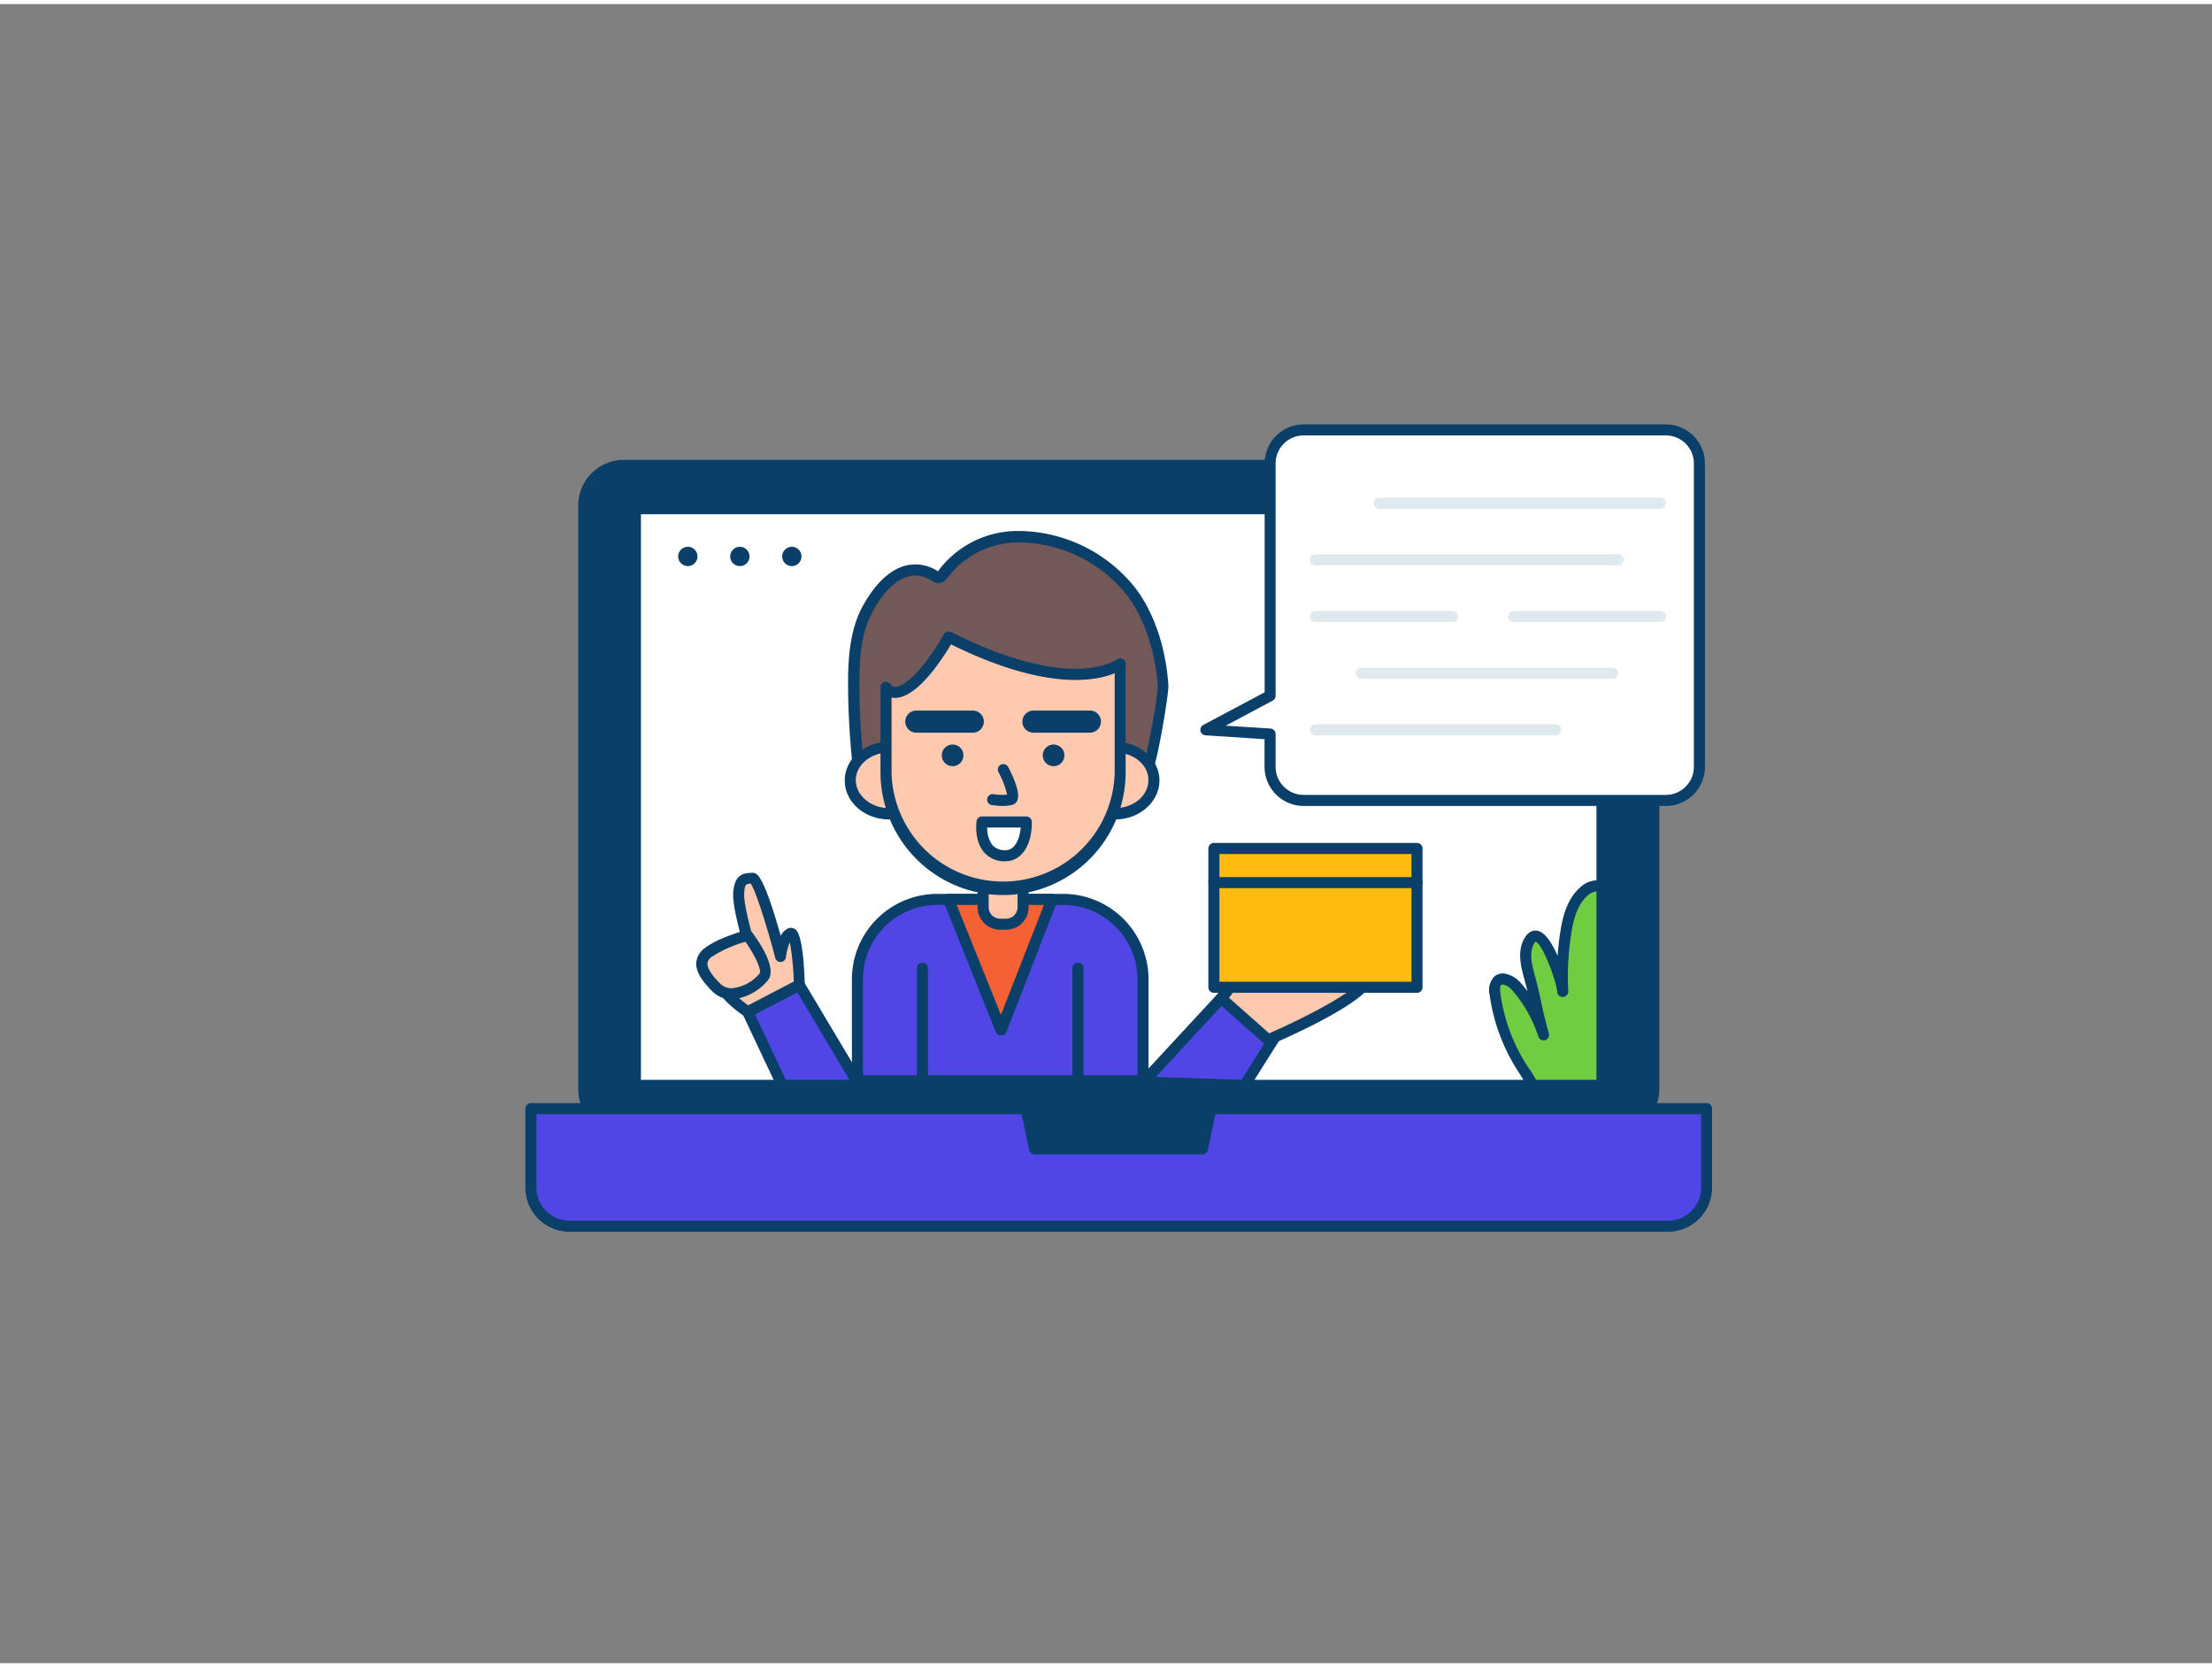 <svg xmlns="http://www.w3.org/2000/svg" viewBox="0 0 400 300" width="406" height="306" class="illustration styles_illustrationTablet__1DWOa"><rect x="0" y="0" width="400" height="300" fill="#808080" stroke="none"/><g id="_501_video_tutorial_outline" data-name="#501_video_tutorial_outline"><rect x="105.53" y="83.42" width="193.52" height="120.01" rx="7.25" fill="#093f68"></rect><path d="M291.81,204.42h-179a8.26,8.26,0,0,1-8.25-8.25V90.67a8.26,8.26,0,0,1,8.25-8.25h179a8.26,8.26,0,0,1,8.25,8.25v105.5A8.26,8.26,0,0,1,291.81,204.42Zm-179-120a6.26,6.26,0,0,0-6.25,6.25v105.5a6.26,6.26,0,0,0,6.25,6.25h179a6.26,6.26,0,0,0,6.25-6.25V90.67a6.26,6.26,0,0,0-6.25-6.25Z" fill="#093f68"></path><path d="M96,199.74H308.6a0,0,0,0,1,0,0V214a7,7,0,0,1-7,7H103a7,7,0,0,1-7-7V199.74a0,0,0,0,1,0,0Z" fill="#5046e5"></path><path d="M301.62,222H103a8,8,0,0,1-8-8V199.74a1,1,0,0,1,1-1H308.6a1,1,0,0,1,1,1V214A8,8,0,0,1,301.62,222ZM97,200.74V214a6,6,0,0,0,6,6H301.62a6,6,0,0,0,6-6V200.74Z" fill="#093f68"></path><rect x="114.9" y="91.25" width="174.79" height="104.28" fill="#fff"></rect><path d="M289.69,196.53H114.9a1,1,0,0,1-1-1V91.25a1,1,0,0,1,1-1H289.69a1,1,0,0,1,1,1V195.53A1,1,0,0,1,289.69,196.53Zm-173.79-2H288.69V92.25H115.9Z" fill="#093f68"></path><path d="M289.69,159.65v35.88H277.2c-.55-1-1.09-1.92-1.64-2.77a33.53,33.53,0,0,1-5.2-13.77,2.65,2.65,0,0,1,.46-2.34c1-.93,2.61.07,3.51,1.11a24.39,24.39,0,0,1,4.85,8.68c-.95-3.24-1.53-6.54-2.4-9.79-.59-2.2-1.48-4.9-.31-7.11,2.34-4.45,6,7.23,6.12,9a51,51,0,0,1,.54-10.55c.42-2.76,1.18-5.67,3.28-7.52a3.59,3.59,0,0,1,2.4-1A2.4,2.4,0,0,1,289.69,159.65Z" fill="#70cc40"></path><path d="M289.69,196.53H277.2a1,1,0,0,1-.87-.51c-.51-.91-1.06-1.87-1.61-2.72a34.1,34.1,0,0,1-5.35-14.18,3.58,3.58,0,0,1,.77-3.2,2.34,2.34,0,0,1,1.79-.63,5.05,5.05,0,0,1,3.16,1.82c.39.45.77.92,1.13,1.4-.13-.54-.27-1.07-.41-1.6l-.14-.52c-.6-2.2-1.35-4.93-.09-7.32.84-1.59,1.93-1.61,2.5-1.49,1.38.31,2.62,2.3,3.58,4.52.1-1.43.26-2.86.48-4.26.41-2.65,1.18-6,3.61-8.11a4.51,4.51,0,0,1,3.09-1.28,3.39,3.39,0,0,1,1.24.28,1,1,0,0,1,.61.92v35.88A1,1,0,0,1,289.69,196.53Zm-11.91-2h10.91V160.45a2.82,2.82,0,0,0-1.62.78c-1.94,1.71-2.6,4.6-2.95,6.92a50.08,50.08,0,0,0-.53,10.35,1,1,0,0,1-2,.1h0c-.09-1.74-2.65-8.76-3.93-9.06a2.63,2.63,0,0,0-.31.46c-.89,1.7-.28,3.91.25,5.86l.14.53c.39,1.44.72,2.91,1,4.32.41,1.8.83,3.66,1.36,5.45a1,1,0,0,1-1.91.58,23.72,23.72,0,0,0-4.65-8.32,3.2,3.2,0,0,0-1.77-1.14.36.36,0,0,0-.31.11c-.28.25-.22,1-.15,1.47a32.36,32.36,0,0,0,5,13.36C276.88,193,277.34,193.75,277.78,194.53Z" fill="#093f68"></path><polygon points="217.49 206.97 187.1 206.97 185.27 198.24 219.32 198.24 217.49 206.97" fill="#093f68"></polygon><path d="M217.48,208H187.1a1,1,0,0,1-1-.8l-1.84-8.74a1,1,0,0,1,1-1.2h34a1,1,0,0,1,1,1.2l-1.84,8.74A1,1,0,0,1,217.48,208Zm-29.56-2h28.75l1.42-6.74H186.5Z" fill="#093f68"></path><path d="M206.69,194.7V176.34a14.44,14.44,0,0,0-14.44-14.44H169.48a14.44,14.44,0,0,0-14.43,14.44V194.7Z" fill="#5046e5"></path><path d="M206.69,195.7H155.05a1,1,0,0,1-1-1V176.34a15.45,15.45,0,0,1,15.43-15.44h22.77a15.46,15.46,0,0,1,15.44,15.44V194.7A1,1,0,0,1,206.69,195.7Zm-50.64-2h49.64V176.34a13.46,13.46,0,0,0-13.44-13.44H169.48a13.45,13.45,0,0,0-13.43,13.44Z" fill="#093f68"></path><polygon points="190.28 161.91 181.04 185.49 171.59 161.91 190.28 161.91" fill="#f56132"></polygon><path d="M181,186.49a1,1,0,0,1-.93-.63l-9.45-23.58a1,1,0,0,1,.1-.94,1,1,0,0,1,.83-.44h18.69a1,1,0,0,1,.93,1.37L182,185.85a1,1,0,0,1-.93.64Zm-8-23.59,8,19.87,7.78-19.87Z" fill="#093f68"></path><path d="M177.78,159.16H185a0,0,0,0,1,0,0v4.16a3.07,3.07,0,0,1-3.07,3.07h-1.09a3.07,3.07,0,0,1-3.07-3.07v-4.16A0,0,0,0,1,177.78,159.16Z" fill="#ffc9b0"></path><path d="M181.94,167.38h-1.09a4.07,4.07,0,0,1-4.07-4.06v-4.16a1,1,0,0,1,1-1H185a1,1,0,0,1,1,1v4.16A4.07,4.07,0,0,1,181.94,167.38Zm-3.16-7.22v3.16a2.07,2.07,0,0,0,2.07,2.06h1.09a2.07,2.07,0,0,0,2.07-2.06v-3.16Z" fill="#093f68"></path><path d="M156.4,139.29a3.48,3.48,0,0,1-1.3-2.47q-.71-6.76-.74-13.57c0-4.57.22-9.29,2.26-13.38,2.28-4.57,6.8-9.81,12.35-6.51a1.29,1.29,0,0,0,.88.28,1.2,1.2,0,0,0,.62-.52c8.72-11.57,26.11-7,33.91,2.88,3.69,4.67,5.56,11.41,5.94,17.29.12,1.9-2.64,16.54-3.27,16.43l-4.48-.79c-1.88-.32-4.23.14-6.13.2l-14,.43c-5.33.17-10.61,1-15.95,1C163.7,140.57,158.76,141.17,156.4,139.29Z" fill="#725858"></path><path d="M162.54,141.67c-2.48,0-5.07-.25-6.76-1.6h0a4.47,4.47,0,0,1-1.68-3.15c-.47-4.52-.72-9.12-.74-13.66s.24-9.59,2.36-13.84c1-1.94,3.68-6.6,7.79-7.81a7.35,7.35,0,0,1,6,.89l.13.08,0-.06a17.9,17.9,0,0,1,14.65-7.24h.25a27.18,27.18,0,0,1,20.6,10.1c3.46,4.39,5.7,10.89,6.14,17.85.1,1.45-2.29,16.09-3.54,17.21a1.09,1.09,0,0,1-.9.26l-4.47-.78a15.56,15.56,0,0,0-3.9.06c-.71.06-1.39.13-2,.15l-14,.43c-2.33.08-4.7.29-7,.5-2.89.25-5.87.52-8.85.52h-.18c-.48,0-1,0-1.62,0S163.32,141.67,162.54,141.67Zm3-38.35a5,5,0,0,0-1.42.21c-3.35,1-5.7,5.07-6.56,6.79-1.82,3.65-2.18,7.81-2.15,12.93,0,4.48.27,9,.73,13.47a2.47,2.47,0,0,0,.93,1.78h0c1.64,1.32,5.16,1.2,7.72,1.12.64,0,1.22,0,1.75,0,2.95,0,5.91-.26,8.79-.52,2.33-.21,4.73-.42,7.12-.5l14-.43c.6,0,1.24-.08,1.9-.14a16.88,16.88,0,0,1,4.43,0h0c.58.1,2.54.42,3.76.65.85-2.67,2.92-13.66,2.82-15.25-.41-6.47-2.55-12.72-5.72-16.74a25.25,25.25,0,0,0-19.26-9.34,16.06,16.06,0,0,0-13.08,6.44,2.07,2.07,0,0,1-1.18.89,2.11,2.11,0,0,1-1.59-.38A5.85,5.85,0,0,0,165.49,103.32Zm41.59,35.4.14,0v0Z" fill="#093f68"></path><ellipse cx="160.75" cy="140.39" rx="7.02" ry="6.05" fill="#ffc9b0"></ellipse><path d="M160.75,147.44c-4.43,0-8-3.16-8-7.05s3.59-7,8-7,8,3.16,8,7S165.17,147.44,160.75,147.44Zm0-12.1c-3.32,0-6,2.27-6,5s2.7,5.05,6,5.05,6-2.26,6-5.05S164.06,135.34,160.75,135.34Z" fill="#093f68"></path><ellipse cx="201.67" cy="140.39" rx="7.02" ry="6.05" fill="#ffc9b0"></ellipse><path d="M201.67,147.44c-4.42,0-8-3.16-8-7.05s3.6-7,8-7,8,3.16,8,7S206.09,147.44,201.67,147.44Zm0-12.1c-3.32,0-6,2.27-6,5s2.7,5.05,6,5.05,6-2.26,6-5.05S205,135.34,201.67,135.34Z" fill="#093f68"></path><path d="M181.39,160.11h0a21.17,21.17,0,0,1-21.17-21.18V123.56c1.24,2,5.35,1.23,11.37-9.11,22.56,11.43,31,4.88,31,4.88v19.6A21.18,21.18,0,0,1,181.39,160.11Z" fill="#ffc9b0"></path><path d="M181.39,161.11a22.2,22.2,0,0,1-22.17-22.17V123.56a1,1,0,0,1,1.86-.52.8.8,0,0,0,.76.42h0c1.62,0,4.8-2.52,8.87-9.51a1,1,0,0,1,1.31-.39c11.31,5.73,18.86,6.77,23.21,6.63,4.65-.15,6.69-1.64,6.71-1.65a1,1,0,0,1,1.61.79v19.61A22.2,22.2,0,0,1,181.39,161.11ZM161.22,125.4v13.54a20.18,20.18,0,0,0,40.35,0V121c-3.41,1.42-12.46,3.25-29.59-5.22-3.76,6.23-7.33,9.66-10.1,9.69A3.52,3.52,0,0,1,161.22,125.4Z" fill="#093f68"></path><circle cx="172.26" cy="135.85" r="1.96" fill="#093f68"></circle><circle cx="190.52" cy="135.85" r="1.96" fill="#093f68"></circle><path d="M181.33,145a13.18,13.18,0,0,1-2-.16,1,1,0,0,1-.81-1.16,1,1,0,0,1,1.16-.81,9.47,9.47,0,0,0,2.44.08,16.32,16.32,0,0,0-1.6-4.13,1,1,0,0,1,1.77-.92c.89,1.7,2.28,4.75,1.67,6.1a1.41,1.41,0,0,1-1,.82A6.89,6.89,0,0,1,181.33,145Z" fill="#093f68"></path><path d="M166.81,195.7a1,1,0,0,1-1-1V174.33a1,1,0,1,1,2,0V194.7A1,1,0,0,1,166.81,195.7Z" fill="#093f68"></path><path d="M194.92,195.7a1,1,0,0,1-1-1V174.33a1,1,0,0,1,2,0V194.7A1,1,0,0,1,194.92,195.7Z" fill="#093f68"></path><path d="M175.91,131.75H165.7a2,2,0,0,1,0-4h10.21a2,2,0,0,1,0,4Z" fill="#093f68"></path><path d="M197.09,131.75H186.88a2,2,0,0,1,0-4h10.21a2,2,0,1,1,0,4Z" fill="#093f68"></path><path d="M185.62,147.88h-8s-.85,6.1,4.25,6.1C184.15,154,185.62,151.47,185.62,147.88Z" fill="#fff"></path><path d="M181.83,155a4.86,4.86,0,0,1-3.87-1.61c-1.84-2.1-1.39-5.48-1.37-5.63a1,1,0,0,1,1-.86h8a1,1,0,0,1,1,1C186.62,152.13,184.7,155,181.83,155Zm-3.3-6.1a5,5,0,0,0,.94,3.19,3,3,0,0,0,2.36.91c1.67,0,2.55-1.93,2.75-4.1Z" fill="#093f68"></path><path d="M301.24,77h-65.5a6.07,6.07,0,0,0-6.07,6.07v42L218,131.23l11.63.73v5.93a6.07,6.07,0,0,0,6.07,6.07h65.5a6.07,6.07,0,0,0,6.07-6.07V83.06A6.07,6.07,0,0,0,301.24,77Z" fill="#fff"></path><path d="M301.24,145h-65.5a7.08,7.08,0,0,1-7.07-7.07v-5L218,132.23a1,1,0,0,1-.41-1.88l11.1-5.9V83.06A7.08,7.08,0,0,1,235.74,76h65.5a7.08,7.08,0,0,1,7.07,7.07v54.83A7.08,7.08,0,0,1,301.24,145Zm-79.61-14.51,8.1.51a1,1,0,0,1,.94,1v5.93a5.07,5.07,0,0,0,5.07,5.07h65.5a5.08,5.08,0,0,0,5.07-5.07V83.06A5.08,5.08,0,0,0,301.24,78h-65.5a5.08,5.08,0,0,0-5.07,5.07v42a1,1,0,0,1-.53.88Z" fill="#093f68"></path><path d="M300.26,91.25H249.41a1,1,0,1,1,0-2h50.85a1,1,0,0,1,0,2Z" fill="#dfeaef"></path><path d="M292.6,101.5H237.88a1,1,0,0,1,0-2H292.6a1,1,0,0,1,0,2Z" fill="#dfeaef"></path><path d="M300.26,111.74H273.72a1,1,0,0,1,0-2h26.54a1,1,0,0,1,0,2Z" fill="#dfeaef"></path><path d="M262.67,111.74H237.88a1,1,0,0,1,0-2h24.79a1,1,0,0,1,0,2Z" fill="#dfeaef"></path><path d="M291.6,122H246.19a1,1,0,0,1,0-2H291.6a1,1,0,0,1,0,2Z" fill="#dfeaef"></path><path d="M281.35,132.23H237.88a1,1,0,0,1,0-2h43.47a1,1,0,0,1,0,2Z" fill="#dfeaef"></path><circle cx="124.38" cy="99.88" r="1.75" fill="#093f68"></circle><circle cx="133.79" cy="99.88" r="1.75" fill="#093f68"></circle><circle cx="143.19" cy="99.88" r="1.75" fill="#093f68"></circle><polygon points="155.38 195.53 144.53 177.34 135.19 182.21 141.47 195.53 155.38 195.53" fill="#5046e5"></polygon><path d="M155.38,196.53H141.47a1,1,0,0,1-.9-.58l-6.28-13.31a1,1,0,0,1,.44-1.31l9.34-4.87a1,1,0,0,1,1.32.37L156.24,195a1,1,0,0,1,0,1A1,1,0,0,1,155.38,196.53Zm-13.28-2h11.52l-9.46-15.86-7.65,4Z" fill="#093f68"></path><path d="M144.53,177.34s-.3-9.84-1.6-9.34-1.81,4-1.81,4-3.72-14-5-14-2.31,0-2.52,2.62,2,9.8,2,9.8-4.52.14-5.82,3.76,5.42,8,5.42,8Z" fill="#ffc9b0"></path><path d="M135.19,183.21a1,1,0,0,1-.54-.16c-.76-.49-7.35-4.92-5.82-9.16a6.94,6.94,0,0,1,5.47-4.25c-.63-2.21-1.88-6.89-1.71-9,.25-3.26,1.8-3.54,3.51-3.54.71,0,1.86,0,5.08,11.39a2.84,2.84,0,0,1,1.39-1.37,1.26,1.26,0,0,1,1.16.13c.37.25,1.53,1,1.8,10.11a1,1,0,0,1-.53.92l-9.35,4.87A.92.92,0,0,1,135.19,183.21Zm.58-24.15c-1.06,0-1.08.34-1.19,1.68-.15,2,1.37,7.49,2,9.44a1,1,0,0,1-.14.88,1,1,0,0,1-.79.41s-3.86.18-4.91,3.1c-.77,2.13,2.73,5.18,4.55,6.48l8.25-4.3a49.47,49.47,0,0,0-.71-7.11,10.53,10.53,0,0,0-.69,2.52,1,1,0,0,1-2,.11C138.68,166.74,136.65,160.34,135.77,159.06Z" fill="#093f68"></path><path d="M135.19,168.4s4.22,5.63,3,7.43-6,4.68-8.61,2.06-3.65-4.67-1.54-6.37S135.19,168.4,135.19,168.4Z" fill="#ffc9b0"></path><path d="M132.28,179.94a4.67,4.67,0,0,1-3.38-1.33c-2.13-2.11-3.05-3.71-3-5.2a3.64,3.64,0,0,1,1.5-2.67c2.24-1.82,7.28-3.24,7.49-3.3a1,1,0,0,1,1.07.36c1.4,1.86,4.49,6.43,3,8.59a9.44,9.44,0,0,1-6.14,3.52Zm2.52-10.38a22.54,22.54,0,0,0-6.11,2.73,1.68,1.68,0,0,0-.77,1.22c0,.85.74,2.05,2.38,3.67a2.82,2.82,0,0,0,2.4.74,7.49,7.49,0,0,0,4.67-2.64C137.76,174.7,136.54,172,134.8,169.56Z" fill="#093f68"></path><polygon points="206.69 194.94 221.38 179.06 230.67 186.43 224.95 195.53 206.69 194.94" fill="#5046e5"></polygon><path d="M225,196.53h0l-18.25-.59a1,1,0,0,1-.71-1.68l14.69-15.88a1,1,0,0,1,1.36-.1l9.29,7.37a1,1,0,0,1,.23,1.32l-5.73,9.09A1,1,0,0,1,225,196.53Zm-16-2.52,15.5.5,4.94-7.85-7.87-6.24Z" fill="#093f68"></path><path d="M220.88,179.81s6.78-9.09,8.44-7.21-1.55,5.1-1.55,5.1,19.88-5,19.68-1.62-18.13,11.21-18.13,11.21Z" fill="#ffc9b0"></path><path d="M229.32,188.29a1,1,0,0,1-.66-.25l-8.44-7.48a1,1,0,0,1-.14-1.35c1.36-1.82,6-7.76,8.57-7.86a1.75,1.75,0,0,1,1.42.59c1.08,1.22.81,2.77.12,4.13,13.89-3.28,17-1.93,17.61-1.41a1.73,1.73,0,0,1,.65,1.48c-.21,3.65-13.17,9.66-18.73,12.07A.92.92,0,0,1,229.32,188.29Zm-7.08-8.61,7.27,6.44c8.93-3.93,16.48-8.38,16.93-10-1.37-.82-9.65.31-18.43,2.54a1,1,0,0,1-1.11-.48,1,1,0,0,1,.16-1.2c.52-.52,2.26-2.63,1.58-3.64C227.67,173.51,224.84,176.32,222.24,179.68Z" fill="#093f68"></path><rect x="219.51" y="152.69" width="36.73" height="25.1" fill="#ffbc0e"></rect><path d="M256.24,178.79H219.51a1,1,0,0,1-1-1v-25.1a1,1,0,0,1,1-1h36.73a1,1,0,0,1,1,1v25.1A1,1,0,0,1,256.24,178.79Zm-35.73-2h34.73v-23.1H220.51Z" fill="#093f68"></path><path d="M256.24,159.86H219.51a1,1,0,0,1,0-2h36.73a1,1,0,0,1,0,2Z" fill="#093f68"></path></g></svg>